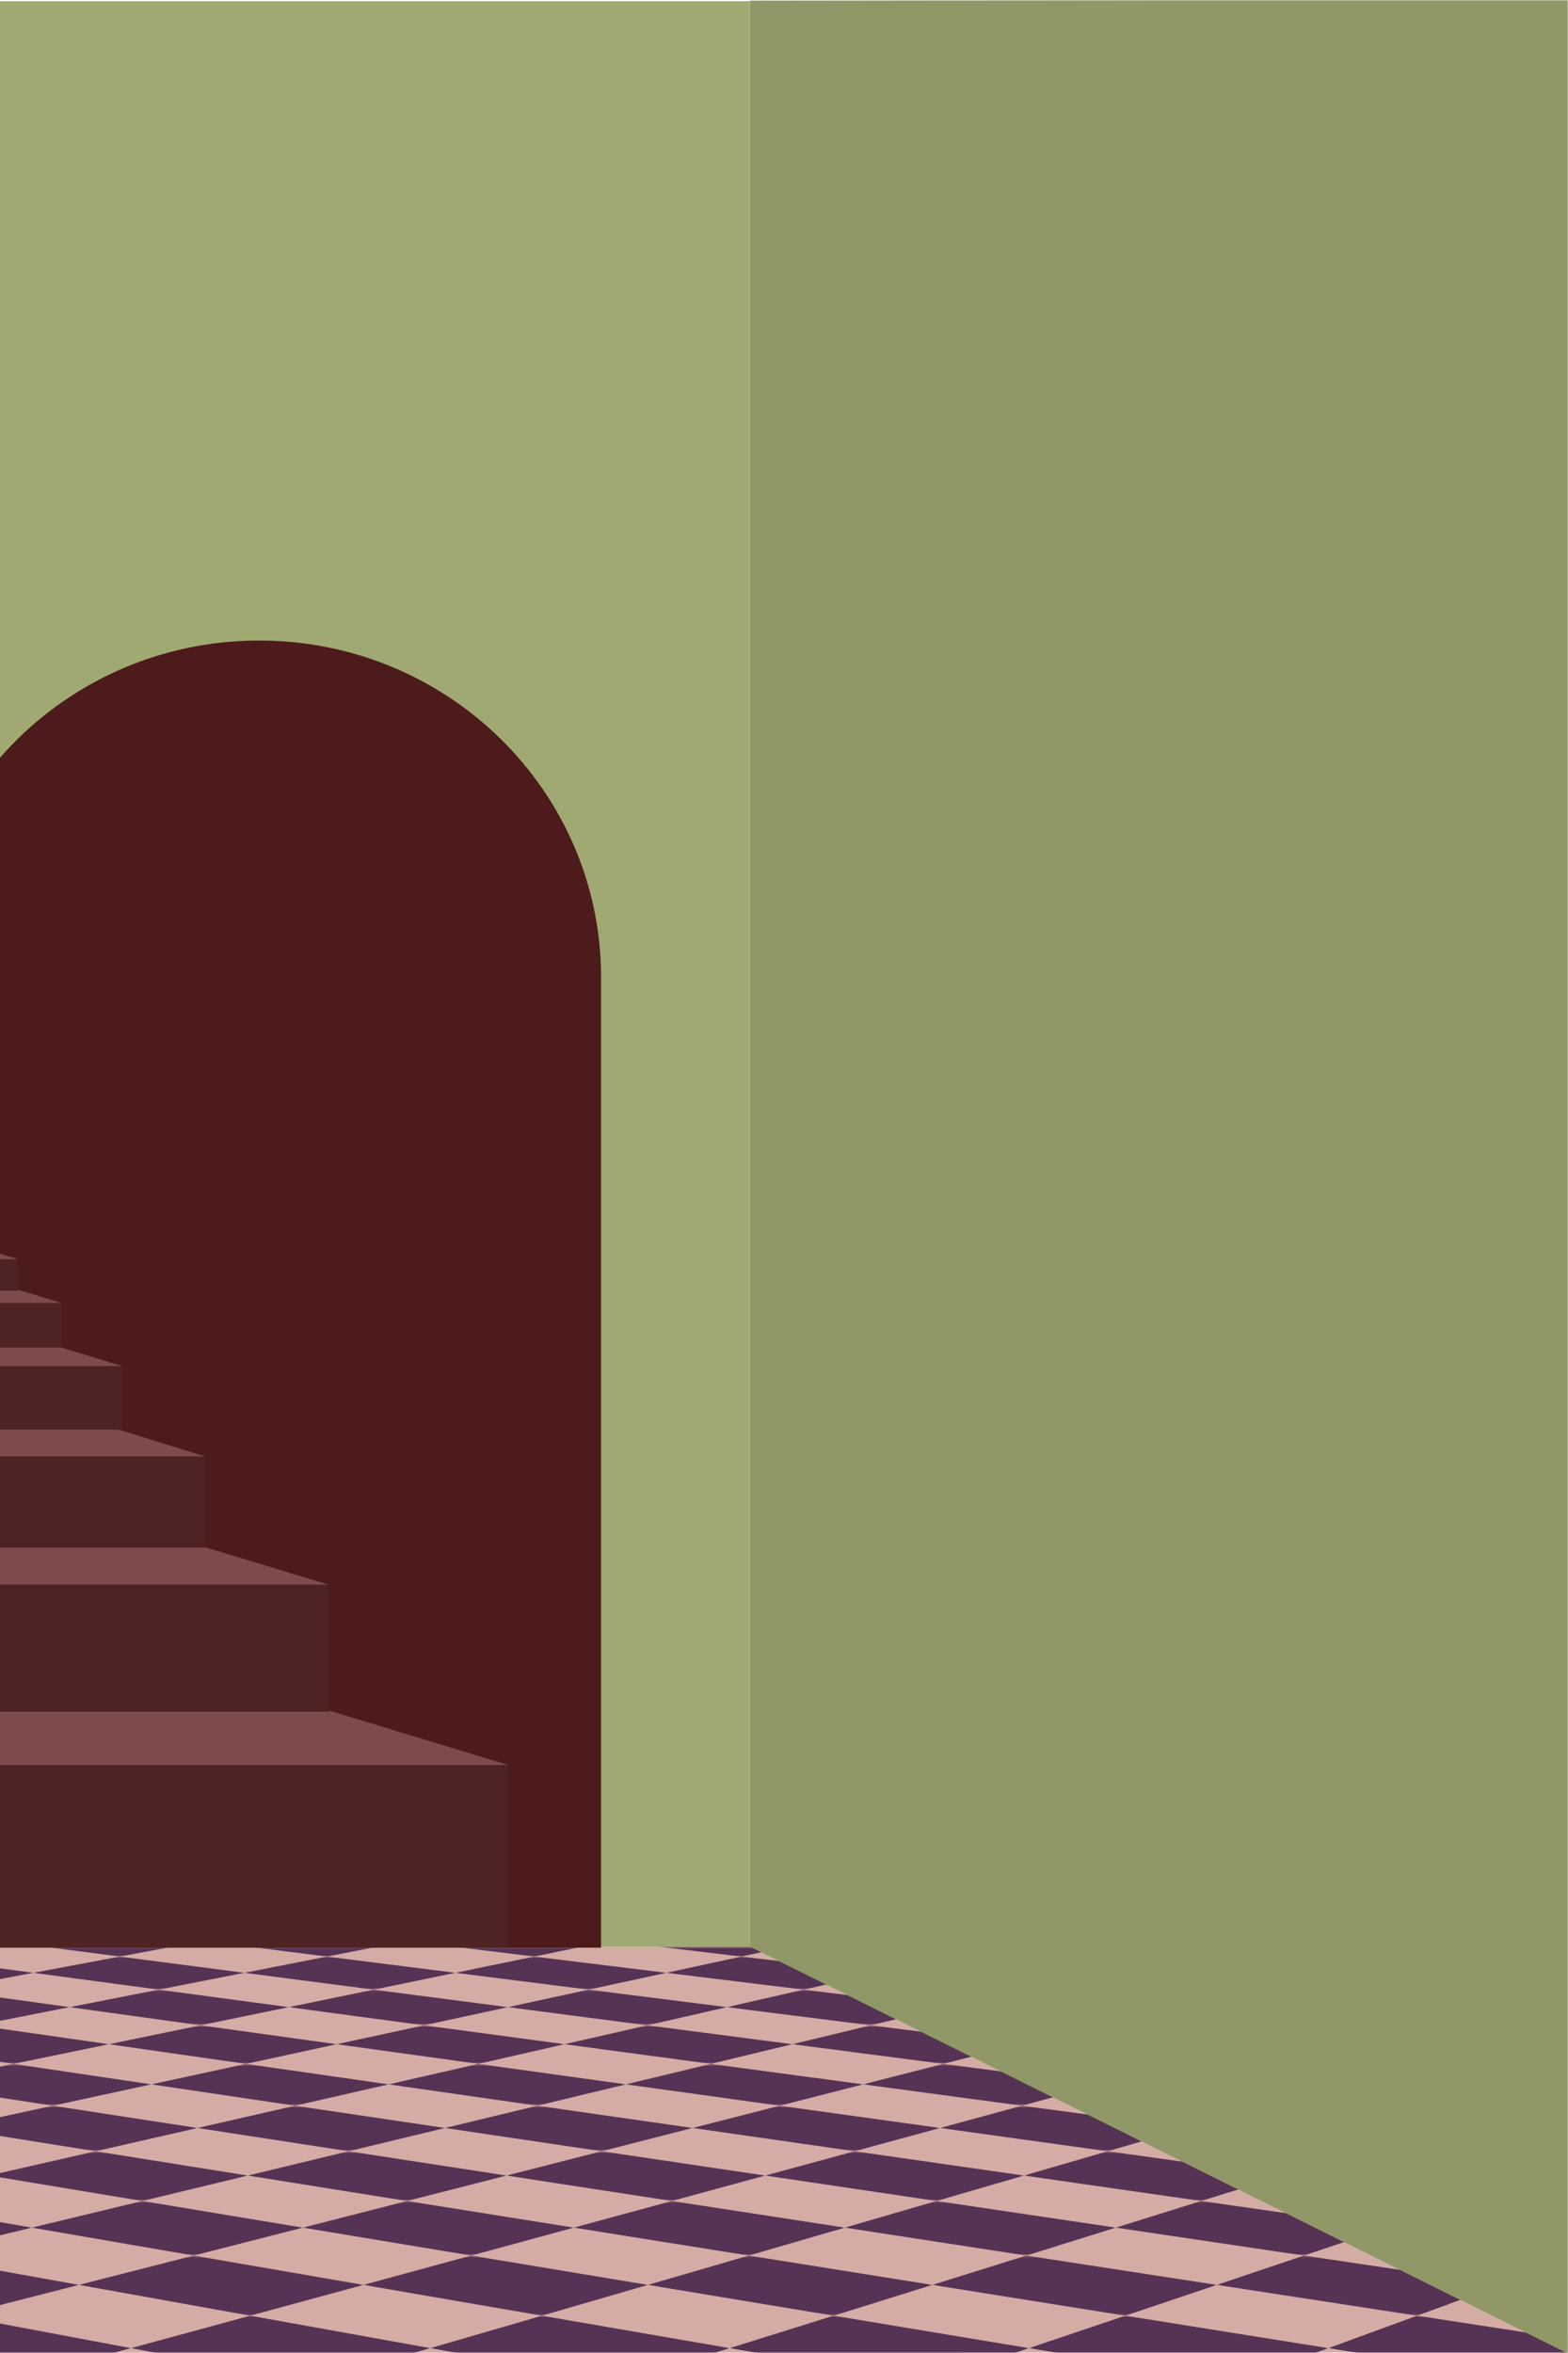 <svg width="720" height="1080" viewBox="0 0 720 1080" fill="none" xmlns="http://www.w3.org/2000/svg">
<rect x="0" y="0" width="720" height="1080" fill="#808080" stroke="none"/>
<g clip-path="url(#clip0_100_15422)">
<rect width="720" height="1080" fill="white"/>
<mask id="mask0_100_15422" style="mask-type:luminance" maskUnits="userSpaceOnUse" x="-1440" y="0" width="2160" height="1080">
<path d="M-1440 1080L720 1080L720 0L-1440 0V1080Z" fill="white"/>
</mask>
<g mask="url(#mask0_100_15422)">
<path d="M-1064.36 893.52H344.36L719.14 1079.82L-1440 1080.25L-1064.36 893.52Z" fill="#D5ACA5"/>
<mask id="mask1_100_15422" style="mask-type:luminance" maskUnits="userSpaceOnUse" x="-1527" y="893" width="2486" height="187">
<path d="M-1526.13 1080H958.53L526.43 893.52H-1094.03L-1526.13 1080Z" fill="white"/>
</mask>
<g mask="url(#mask1_100_15422)">
<mask id="mask2_100_15422" style="mask-type:luminance" maskUnits="userSpaceOnUse" x="-117" y="1010" width="143" height="26">
<path d="M4.58 1010.23H-116.97L-102.26 1035.28H25.19L4.58 1010.23Z" fill="white"/>
</mask>
<g mask="url(#mask2_100_15422)">
<path d="M14.64 1022.46L-56.19 1010.23L-109.79 1022.46L-38.53 1035.28L14.64 1022.46Z" fill="#563354"/>
</g>
<mask id="mask3_100_15422" style="mask-type:luminance" maskUnits="userSpaceOnUse" x="-103" y="1035" width="151" height="28">
<path d="M25.19 1035.28H-102.26L-86.05 1062.88H47.9L25.19 1035.28Z" fill="white"/>
</mask>
<g mask="url(#mask3_100_15422)">
<path d="M36.26 1048.74L-38.53 1035.28L-94.36 1048.74L-19.08 1062.88L36.26 1048.74Z" fill="#563354"/>
</g>
<mask id="mask4_100_15422" style="mask-type:luminance" maskUnits="userSpaceOnUse" x="-87" y="1062" width="161" height="32">
<path d="M47.9 1062.88H-86.05L-68.1 1093.45H73.05L47.9 1062.88Z" fill="white"/>
</mask>
<g mask="url(#mask4_100_15422)">
<path d="M60.141 1077.77L-19.079 1062.88L-77.31 1077.77L2.47 1093.45L60.141 1077.77Z" fill="#563354"/>
</g>
<mask id="mask5_100_15422" style="mask-type:luminance" maskUnits="userSpaceOnUse" x="-88" y="898" width="112" height="16">
<path d="M7.43 898.04H-87.71L-75.21 913.23H23.5L7.43 898.04Z" fill="white"/>
</mask>
<g mask="url(#mask5_100_15422)">
<path d="M15.32 905.5L-40.14 898.04L-81.58 905.5L-25.86 913.23L15.32 905.5Z" fill="#563354"/>
</g>
<mask id="mask6_100_15422" style="mask-type:luminance" maskUnits="userSpaceOnUse" x="-76" y="913" width="117" height="17">
<path d="M23.5 913.23H-75.21L-61.75 929.6H40.82L23.5 913.23Z" fill="white"/>
</mask>
<g mask="url(#mask6_100_15422)">
<path d="M31.99 921.26L-25.86 913.23L-68.61 921.26L-10.46 929.6L31.99 921.26Z" fill="#563354"/>
</g>
<mask id="mask7_100_15422" style="mask-type:luminance" maskUnits="userSpaceOnUse" x="-62" y="929" width="122" height="19">
<path d="M40.82 929.6H-61.75L-47.19 947.3H59.55L40.82 929.6Z" fill="white"/>
</mask>
<g mask="url(#mask7_100_15422)">
<path d="M50 938.27L-10.46 929.6L-54.61 938.27L6.18 947.3L50 938.27Z" fill="#563354"/>
</g>
<mask id="mask8_100_15422" style="mask-type:luminance" maskUnits="userSpaceOnUse" x="-48" y="947" width="128" height="20">
<path d="M59.55 947.3H-47.19L-31.39 966.5H79.87L59.55 947.3Z" fill="white"/>
</mask>
<g mask="url(#mask8_100_15422)">
<path d="M69.5 956.7L6.18 947.3L-39.45 956.7L24.24 966.5L69.5 956.7Z" fill="#563354"/>
</g>
<mask id="mask9_100_15422" style="mask-type:luminance" maskUnits="userSpaceOnUse" x="-32" y="966" width="134" height="22">
<path d="M79.87 966.5H-31.39L-14.2 987.4H101.98L79.87 966.5Z" fill="white"/>
</mask>
<g mask="url(#mask9_100_15422)">
<path d="M90.68 976.72L24.241 966.5L-22.98 976.72L43.891 987.4L90.68 976.72Z" fill="#563354"/>
</g>
<mask id="mask10_100_15422" style="mask-type:luminance" maskUnits="userSpaceOnUse" x="-15" y="987" width="142" height="24">
<path d="M101.98 987.4H-14.2L4.58 1010.23H126.14L101.98 987.4Z" fill="white"/>
</mask>
<g mask="url(#mask10_100_15422)">
<path d="M113.781 998.56L43.891 987.4L-5.02 998.56L65.361 1010.23L113.781 998.56Z" fill="#563354"/>
</g>
<mask id="mask11_100_15422" style="mask-type:luminance" maskUnits="userSpaceOnUse" x="4" y="1010" width="149" height="26">
<path d="M126.14 1010.23H4.58L25.19 1035.28H152.64L126.14 1010.23Z" fill="white"/>
</mask>
<g mask="url(#mask11_100_15422)">
<path d="M139.08 1022.46L65.36 1010.23L14.64 1022.46L88.92 1035.28L139.08 1022.46Z" fill="#563354"/>
</g>
<mask id="mask12_100_15422" style="mask-type:luminance" maskUnits="userSpaceOnUse" x="25" y="1035" width="157" height="28">
<path d="M152.64 1035.28H25.19L47.9 1062.88H181.85L152.64 1035.28Z" fill="white"/>
</mask>
<g mask="url(#mask12_100_15422)">
<path d="M166.88 1048.74L88.92 1035.28L36.26 1048.74L114.87 1062.88L166.88 1048.74Z" fill="#563354"/>
</g>
<mask id="mask13_100_15422" style="mask-type:luminance" maskUnits="userSpaceOnUse" x="47" y="1062" width="168" height="32">
<path d="M181.85 1062.88H47.9L73.05 1093.45H214.19L181.85 1062.88Z" fill="white"/>
</mask>
<g mask="url(#mask13_100_15422)">
<path d="M197.601 1077.77L114.871 1062.88L60.141 1077.77L143.621 1093.45L197.601 1077.77Z" fill="#563354"/>
</g>
<mask id="mask14_100_15422" style="mask-type:luminance" maskUnits="userSpaceOnUse" x="-8" y="883" width="111" height="16">
<path d="M84.3 883.92H-7.51L7.43 898.04H102.57L84.3 883.92Z" fill="white"/>
</mask>
<g mask="url(#mask14_100_15422)">
<path d="M93.27 890.86L38.39 883.92L-0.17 890.86L55 898.04L93.27 890.86Z" fill="#563354"/>
</g>
<mask id="mask15_100_15422" style="mask-type:luminance" maskUnits="userSpaceOnUse" x="7" y="898" width="116" height="16">
<path d="M102.57 898.04H7.43L23.5 913.23H122.21L102.57 898.04Z" fill="white"/>
</mask>
<g mask="url(#mask15_100_15422)">
<path d="M112.21 905.5L55 898.04L15.32 905.5L72.86 913.23L112.21 905.5Z" fill="#563354"/>
</g>
<mask id="mask16_100_15422" style="mask-type:luminance" maskUnits="userSpaceOnUse" x="23" y="913" width="121" height="17">
<path d="M122.21 913.23H23.5L40.82 929.6H143.39L122.21 913.23Z" fill="white"/>
</mask>
<g mask="url(#mask16_100_15422)">
<path d="M132.6 921.26L72.86 913.23L31.99 921.26L92.1 929.6L132.6 921.26Z" fill="#563354"/>
</g>
<mask id="mask17_100_15422" style="mask-type:luminance" maskUnits="userSpaceOnUse" x="40" y="929" width="127" height="19">
<path d="M143.39 929.6H40.82L59.55 947.3H166.29L143.39 929.6Z" fill="white"/>
</mask>
<g mask="url(#mask17_100_15422)">
<path d="M154.61 938.27L92.1 929.6L50.001 938.27L112.921 947.3L154.61 938.27Z" fill="#563354"/>
</g>
<mask id="mask18_100_15422" style="mask-type:luminance" maskUnits="userSpaceOnUse" x="59" y="947" width="133" height="20">
<path d="M166.29 947.3H59.55L79.87 966.5H191.12L166.29 947.3Z" fill="white"/>
</mask>
<g mask="url(#mask18_100_15422)">
<path d="M178.45 956.7L112.92 947.3L69.5 956.7L135.49 966.5L178.45 956.7Z" fill="#563354"/>
</g>
<mask id="mask19_100_15422" style="mask-type:luminance" maskUnits="userSpaceOnUse" x="79" y="966" width="140" height="22">
<path d="M191.12 966.5H79.87L101.98 987.4H218.16L191.12 966.5Z" fill="white"/>
</mask>
<g mask="url(#mask19_100_15422)">
<path d="M204.35 976.72L135.49 966.5L90.68 976.72L160.07 987.4L204.35 976.72Z" fill="#563354"/>
</g>
<mask id="mask20_100_15422" style="mask-type:luminance" maskUnits="userSpaceOnUse" x="101" y="987" width="147" height="24">
<path d="M218.16 987.4H101.98L126.14 1010.23H247.69L218.16 987.4Z" fill="white"/>
</mask>
<g mask="url(#mask20_100_15422)">
<path d="M232.59 998.56L160.07 987.4L113.78 998.56L186.91 1010.23L232.59 998.56Z" fill="#563354"/>
</g>
<mask id="mask21_100_15422" style="mask-type:luminance" maskUnits="userSpaceOnUse" x="126" y="1010" width="155" height="26">
<path d="M247.69 1010.23H126.14L152.64 1035.28H280.09L247.69 1010.23Z" fill="white"/>
</mask>
<g mask="url(#mask21_100_15422)">
<path d="M263.51 1022.46L186.91 1010.23L139.08 1022.46L216.37 1035.28L263.51 1022.46Z" fill="#563354"/>
</g>
<mask id="mask22_100_15422" style="mask-type:luminance" maskUnits="userSpaceOnUse" x="152" y="1035" width="164" height="28">
<path d="M280.09 1035.28H152.64L181.85 1062.88H315.8L280.09 1035.28Z" fill="white"/>
</mask>
<g mask="url(#mask22_100_15422)">
<path d="M297.5 1048.74L216.37 1035.28L166.88 1048.74L248.82 1062.88L297.5 1048.74Z" fill="#563354"/>
</g>
<mask id="mask23_100_15422" style="mask-type:luminance" maskUnits="userSpaceOnUse" x="181" y="1062" width="175" height="32">
<path d="M315.8 1062.88H181.85L214.19 1093.45H355.34L315.8 1062.88Z" fill="white"/>
</mask>
<g mask="url(#mask23_100_15422)">
<path d="M335.05 1077.77L248.82 1062.88L197.6 1077.77L284.77 1093.45L335.05 1077.77Z" fill="#563354"/>
</g>
<mask id="mask24_100_15422" style="mask-type:luminance" maskUnits="userSpaceOnUse" x="84" y="883" width="114" height="16">
<path d="M176.12 883.92H84.3L102.57 898.04H197.71L176.12 883.92Z" fill="white"/>
</mask>
<g mask="url(#mask24_100_15422)">
<path d="M186.72 890.86L130.21 883.92L93.27 890.86L150.141 898.04L186.72 890.86Z" fill="#563354"/>
</g>
<mask id="mask25_100_15422" style="mask-type:luminance" maskUnits="userSpaceOnUse" x="102" y="898" width="119" height="16">
<path d="M197.71 898.04H102.57L122.21 913.23H220.93L197.71 898.04Z" fill="white"/>
</mask>
<g mask="url(#mask25_100_15422)">
<path d="M209.1 905.5L150.141 898.04L112.21 905.5L171.57 913.23L209.1 905.5Z" fill="#563354"/>
</g>
<mask id="mask26_100_15422" style="mask-type:luminance" maskUnits="userSpaceOnUse" x="122" y="913" width="124" height="17">
<path d="M220.93 913.23H122.21L143.39 929.6H245.96L220.93 913.23Z" fill="white"/>
</mask>
<g mask="url(#mask26_100_15422)">
<path d="M233.2 921.26L171.57 913.23L132.6 921.26L194.67 929.6L233.2 921.26Z" fill="#563354"/>
</g>
<mask id="mask27_100_15422" style="mask-type:luminance" maskUnits="userSpaceOnUse" x="143" y="929" width="131" height="19">
<path d="M245.96 929.6H143.39L166.29 947.3H273.02L245.96 929.6Z" fill="white"/>
</mask>
<g mask="url(#mask27_100_15422)">
<path d="M259.22 938.27L194.67 929.6L154.61 938.27L219.65 947.3L259.22 938.27Z" fill="#563354"/>
</g>
<mask id="mask28_100_15422" style="mask-type:luminance" maskUnits="userSpaceOnUse" x="166" y="947" width="137" height="20">
<path d="M273.02 947.3H166.29L191.12 966.5H302.38L273.02 947.3Z" fill="white"/>
</mask>
<g mask="url(#mask28_100_15422)">
<path d="M287.4 956.7L219.65 947.3L178.45 956.7L246.75 966.5L287.4 956.7Z" fill="#563354"/>
</g>
<mask id="mask29_100_15422" style="mask-type:luminance" maskUnits="userSpaceOnUse" x="191" y="966" width="144" height="22">
<path d="M302.38 966.5H191.12L218.16 987.4H334.33L302.38 966.5Z" fill="white"/>
</mask>
<g mask="url(#mask29_100_15422)">
<path d="M318.01 976.72L246.75 966.5L204.35 976.72L276.24 987.4L318.01 976.72Z" fill="#563354"/>
</g>
<mask id="mask30_100_15422" style="mask-type:luminance" maskUnits="userSpaceOnUse" x="218" y="987" width="152" height="24">
<path d="M334.33 987.4H218.16L247.69 1010.23H369.24L334.33 987.4Z" fill="white"/>
</mask>
<g mask="url(#mask30_100_15422)">
<path d="M351.39 998.56L276.24 987.4L232.59 998.56L308.47 1010.23L351.39 998.56Z" fill="#563354"/>
</g>
<mask id="mask31_100_15422" style="mask-type:luminance" maskUnits="userSpaceOnUse" x="247" y="1010" width="161" height="26">
<path d="M369.24 1010.23H247.69L280.09 1035.28H407.54L369.24 1010.23Z" fill="white"/>
</mask>
<g mask="url(#mask31_100_15422)">
<path d="M387.94 1022.46L308.47 1010.23L263.51 1022.46L343.82 1035.28L387.94 1022.46Z" fill="#563354"/>
</g>
<mask id="mask32_100_15422" style="mask-type:luminance" maskUnits="userSpaceOnUse" x="280" y="1035" width="170" height="28">
<path d="M407.54 1035.28H280.09L315.8 1062.88H449.75L407.54 1035.28Z" fill="white"/>
</mask>
<g mask="url(#mask32_100_15422)">
<path d="M428.12 1048.74L343.82 1035.28L297.5 1048.74L382.77 1062.88L428.12 1048.74Z" fill="#563354"/>
</g>
<mask id="mask33_100_15422" style="mask-type:luminance" maskUnits="userSpaceOnUse" x="315" y="1062" width="182" height="32">
<path d="M449.75 1062.88H315.8L355.34 1093.45H496.49L449.75 1062.88Z" fill="white"/>
</mask>
<g mask="url(#mask33_100_15422)">
<path d="M472.51 1077.77L382.77 1062.88L335.05 1077.77L425.91 1093.45L472.51 1077.77Z" fill="#563354"/>
</g>
<mask id="mask34_100_15422" style="mask-type:luminance" maskUnits="userSpaceOnUse" x="176" y="883" width="117" height="16">
<path d="M267.93 883.92H176.12L197.71 898.04H292.85L267.93 883.92Z" fill="white"/>
</mask>
<g mask="url(#mask34_100_15422)">
<path d="M280.17 890.86L222.02 883.92L186.72 890.86L245.28 898.04L280.17 890.86Z" fill="#563354"/>
</g>
<mask id="mask35_100_15422" style="mask-type:luminance" maskUnits="userSpaceOnUse" x="197" y="898" width="123" height="16">
<path d="M292.85 898.04H197.71L220.93 913.23H319.64L292.85 898.04Z" fill="white"/>
</mask>
<g mask="url(#mask35_100_15422)">
<path d="M306 905.5L245.28 898.04L209.1 905.5L270.28 913.23L306 905.5Z" fill="#563354"/>
</g>
<mask id="mask36_100_15422" style="mask-type:luminance" maskUnits="userSpaceOnUse" x="220" y="913" width="129" height="17">
<path d="M319.64 913.23H220.93L245.96 929.6H348.53L319.64 913.23Z" fill="white"/>
</mask>
<g mask="url(#mask36_100_15422)">
<path d="M333.81 921.26L270.28 913.23L233.2 921.26L297.24 929.6L333.81 921.26Z" fill="#563354"/>
</g>
<mask id="mask37_100_15422" style="mask-type:luminance" maskUnits="userSpaceOnUse" x="245" y="929" width="135" height="19">
<path d="M348.53 929.6H245.96L273.02 947.3H379.76L348.53 929.6Z" fill="white"/>
</mask>
<g mask="url(#mask37_100_15422)">
<path d="M363.83 938.27L297.24 929.6L259.22 938.27L326.39 947.3L363.83 938.27Z" fill="#563354"/>
</g>
<mask id="mask38_100_15422" style="mask-type:luminance" maskUnits="userSpaceOnUse" x="273" y="947" width="141" height="20">
<path d="M379.76 947.3H273.02L302.38 966.5H413.64L379.76 947.3Z" fill="white"/>
</mask>
<g mask="url(#mask38_100_15422)">
<path d="M396.35 956.7L326.39 947.3L287.4 956.7L358.01 966.5L396.35 956.7Z" fill="#563354"/>
</g>
<mask id="mask39_100_15422" style="mask-type:luminance" maskUnits="userSpaceOnUse" x="302" y="966" width="149" height="22">
<path d="M413.64 966.5H302.38L334.33 987.4H450.51L413.64 966.5Z" fill="white"/>
</mask>
<g mask="url(#mask39_100_15422)">
<path d="M431.67 976.72L358.01 966.5L318.01 976.72L392.42 987.4L431.67 976.72Z" fill="#563354"/>
</g>
<mask id="mask40_100_15422" style="mask-type:luminance" maskUnits="userSpaceOnUse" x="334" y="987" width="157" height="24">
<path d="M450.51 987.4H334.33L369.24 1010.23H490.8L450.51 987.4Z" fill="white"/>
</mask>
<g mask="url(#mask40_100_15422)">
<path d="M470.2 998.56L392.42 987.4L351.39 998.56L430.02 1010.23L470.2 998.56Z" fill="#563354"/>
</g>
<mask id="mask41_100_15422" style="mask-type:luminance" maskUnits="userSpaceOnUse" x="369" y="1010" width="166" height="26">
<path d="M490.8 1010.23H369.24L407.54 1035.28H534.99L490.8 1010.23Z" fill="white"/>
</mask>
<g mask="url(#mask41_100_15422)">
<path d="M512.37 1022.46L430.021 1010.23L387.94 1022.46L471.271 1035.28L512.37 1022.46Z" fill="#563354"/>
</g>
<mask id="mask42_100_15422" style="mask-type:luminance" maskUnits="userSpaceOnUse" x="407" y="1035" width="177" height="28">
<path d="M534.99 1035.28H407.54L449.75 1062.88H583.7L534.99 1035.28Z" fill="white"/>
</mask>
<g mask="url(#mask42_100_15422)">
<path d="M558.74 1048.74L471.27 1035.28L428.12 1048.74L516.72 1062.88L558.74 1048.74Z" fill="#563354"/>
</g>
<mask id="mask43_100_15422" style="mask-type:luminance" maskUnits="userSpaceOnUse" x="449" y="1062" width="189" height="32">
<path d="M583.7 1062.88H449.75L496.49 1093.45H637.64L583.7 1062.88Z" fill="white"/>
</mask>
<g mask="url(#mask43_100_15422)">
<path d="M609.96 1077.77L516.72 1062.88L472.51 1077.77L567.06 1093.45L609.96 1077.77Z" fill="#563354"/>
</g>
<mask id="mask44_100_15422" style="mask-type:luminance" maskUnits="userSpaceOnUse" x="267" y="883" width="121" height="16">
<path d="M359.74 883.92H267.93L292.85 898.04H387.99L359.74 883.92Z" fill="white"/>
</mask>
<g mask="url(#mask44_100_15422)">
<path d="M373.61 890.86L313.84 883.92L280.17 890.86L340.42 898.04L373.61 890.86Z" fill="#563354"/>
</g>
<mask id="mask45_100_15422" style="mask-type:luminance" maskUnits="userSpaceOnUse" x="292" y="898" width="127" height="16">
<path d="M387.99 898.04H292.85L319.64 913.23H418.35L387.99 898.04Z" fill="white"/>
</mask>
<g mask="url(#mask45_100_15422)">
<path d="M402.89 905.5L340.42 898.04L306 905.5L369 913.23L402.89 905.5Z" fill="#563354"/>
</g>
<mask id="mask46_100_15422" style="mask-type:luminance" maskUnits="userSpaceOnUse" x="319" y="913" width="133" height="17">
<path d="M418.35 913.23H319.64L348.53 929.6H451.09L418.35 913.23Z" fill="white"/>
</mask>
<g mask="url(#mask46_100_15422)">
<path d="M434.41 921.26L369 913.23L333.81 921.26L399.81 929.6L434.41 921.26Z" fill="#563354"/>
</g>
<mask id="mask47_100_15422" style="mask-type:luminance" maskUnits="userSpaceOnUse" x="348" y="929" width="139" height="19">
<path d="M451.09 929.6H348.53L379.76 947.3H486.49L451.09 929.6Z" fill="white"/>
</mask>
<g mask="url(#mask47_100_15422)">
<path d="M468.44 938.27L399.81 929.6L363.83 938.27L433.13 947.3L468.44 938.27Z" fill="#563354"/>
</g>
<mask id="mask48_100_15422" style="mask-type:luminance" maskUnits="userSpaceOnUse" x="379" y="947" width="146" height="20">
<path d="M486.49 947.3H379.76L413.64 966.5H524.89L486.49 947.3Z" fill="white"/>
</mask>
<g mask="url(#mask48_100_15422)">
<path d="M505.29 956.7L433.13 947.3L396.35 956.7L469.26 966.5L505.29 956.7Z" fill="#563354"/>
</g>
<mask id="mask49_100_15422" style="mask-type:luminance" maskUnits="userSpaceOnUse" x="413" y="966" width="154" height="22">
<path d="M524.89 966.5H413.64L450.51 987.4H566.69L524.89 966.5Z" fill="white"/>
</mask>
<g mask="url(#mask49_100_15422)">
<path d="M545.34 976.72L469.26 966.5L431.67 976.72L508.6 987.4L545.34 976.72Z" fill="#563354"/>
</g>
<mask id="mask50_100_15422" style="mask-type:luminance" maskUnits="userSpaceOnUse" x="450" y="987" width="163" height="24">
<path d="M566.69 987.4H450.51L490.8 1010.23H612.35L566.69 987.4Z" fill="white"/>
</mask>
<g mask="url(#mask50_100_15422)">
<path d="M589 998.56L508.6 987.4L470.2 998.56L551.57 1010.23L589 998.56Z" fill="#563354"/>
</g>
<mask id="mask51_100_15422" style="mask-type:luminance" maskUnits="userSpaceOnUse" x="490" y="1010" width="173" height="26">
<path d="M612.35 1010.23H490.8L534.99 1035.28H662.44L612.35 1010.23Z" fill="white"/>
</mask>
<g mask="url(#mask51_100_15422)">
<path d="M636.8 1022.46L551.57 1010.23L512.37 1022.46L598.72 1035.28L636.8 1022.46Z" fill="#563354"/>
</g>
<mask id="mask52_100_15422" style="mask-type:luminance" maskUnits="userSpaceOnUse" x="534" y="1035" width="184" height="28">
<path d="M662.44 1035.28H534.99L583.7 1062.88H717.65L662.44 1035.28Z" fill="white"/>
</mask>
<g mask="url(#mask52_100_15422)">
<path d="M689.36 1048.74L598.72 1035.28L558.74 1048.74L650.67 1062.88L689.36 1048.74Z" fill="#563354"/>
</g>
<mask id="mask53_100_15422" style="mask-type:luminance" maskUnits="userSpaceOnUse" x="583" y="1062" width="196" height="32">
<path d="M717.65 1062.88H583.7L637.64 1093.45H778.78L717.65 1062.88Z" fill="white"/>
</mask>
<g mask="url(#mask53_100_15422)">
<path d="M747.42 1077.77L650.67 1062.88L609.96 1077.77L708.21 1093.45L747.42 1077.77Z" fill="#563354"/>
</g>
</g>
<path d="M-1064.36 893.52L344.36 893.52L344.36 0.58L-1064.36 0.58V893.52Z" fill="#A0A972"/>
<path d="M344.36 0.25V893.52L720 1080.25L719.99 1056.23V-0.25L344.36 0.25Z" fill="#A0A972"/>
<g style="mix-blend-mode:darken" opacity="0.1">
<path d="M344.36 0.25V893.52L720 1080.25L719.99 0.25H347.19H344.36Z" fill="black"/>
</g>
</g>
<path d="M-38 448.67V893.98H276V448.67C276 448 276 447.34 276 446.67V446.61C275.44 404.71 257.98 366.84 230.03 339.3C201.61 311.31 162.37 294 119.01 294C53.74 294 -2.23 333.24 -25.91 389.08C-27.3 392.35 -28.58 395.67 -29.74 399.05C-31.41 403.92 -32.85 408.9 -34.02 413.97C-36.62 425.13 -37.99 436.74 -37.99 448.67H-38Z" fill="#4D1B1B"/>
<path d="M233.43 810.13H-38V893.98H233.43V810.13Z" fill="#4F2323"/>
<path d="M-38 785.65V810.13H233.42L152 785.4H150.78V785.65H-38Z" fill="#7D4B4B"/>
<path d="M150.78 785.4H-38V785.65H150.78V785.4Z" fill="#4F2323"/>
<path d="M150.78 727.33H-38V785.4H150.78V727.33Z" fill="#4F2323"/>
<path d="M-38 710.29V727.33H150.78L94.14 710.14H94.04V710.29H-38Z" fill="#7D4B4B"/>
<path d="M94.04 710.14H-38V710.29H94.04V710.14Z" fill="#4F2323"/>
<path d="M94.04 668.47H-38V710.14H94.04V668.47Z" fill="#4F2323"/>
<path d="M-38 656.13V668.47H94.04L54.43 656.13H-38Z" fill="#7D4B4B"/>
<path d="M-38 627.04V656.13H54.43H56.19V627.04H-38Z" fill="#4F2323"/>
<path d="M-38 618.45V627.04H56.19L27.94 618.45H-38Z" fill="#7D4B4B"/>
<path d="M-38 598V618.45H27.94H28.19V598H-38Z" fill="#4F2323"/>
<path d="M-38 592.35V598H28.19L8.33 591.97H8.23V592.35H-38Z" fill="#7D4B4B"/>
<path d="M8.23 591.97H-38V592.35H8.23V591.97Z" fill="#4F2323"/>
<path d="M8.23 577.95H-38V591.97H8.23V577.95Z" fill="#4F2323"/>
<path d="M-38 573.71V577.95H8.23L-5.64 573.71H-38Z" fill="#7D4B4B"/>
</g>
<defs>
<clipPath id="clip0_100_15422">
<rect width="720" height="1080" fill="white"/>
</clipPath>
</defs>
</svg>
